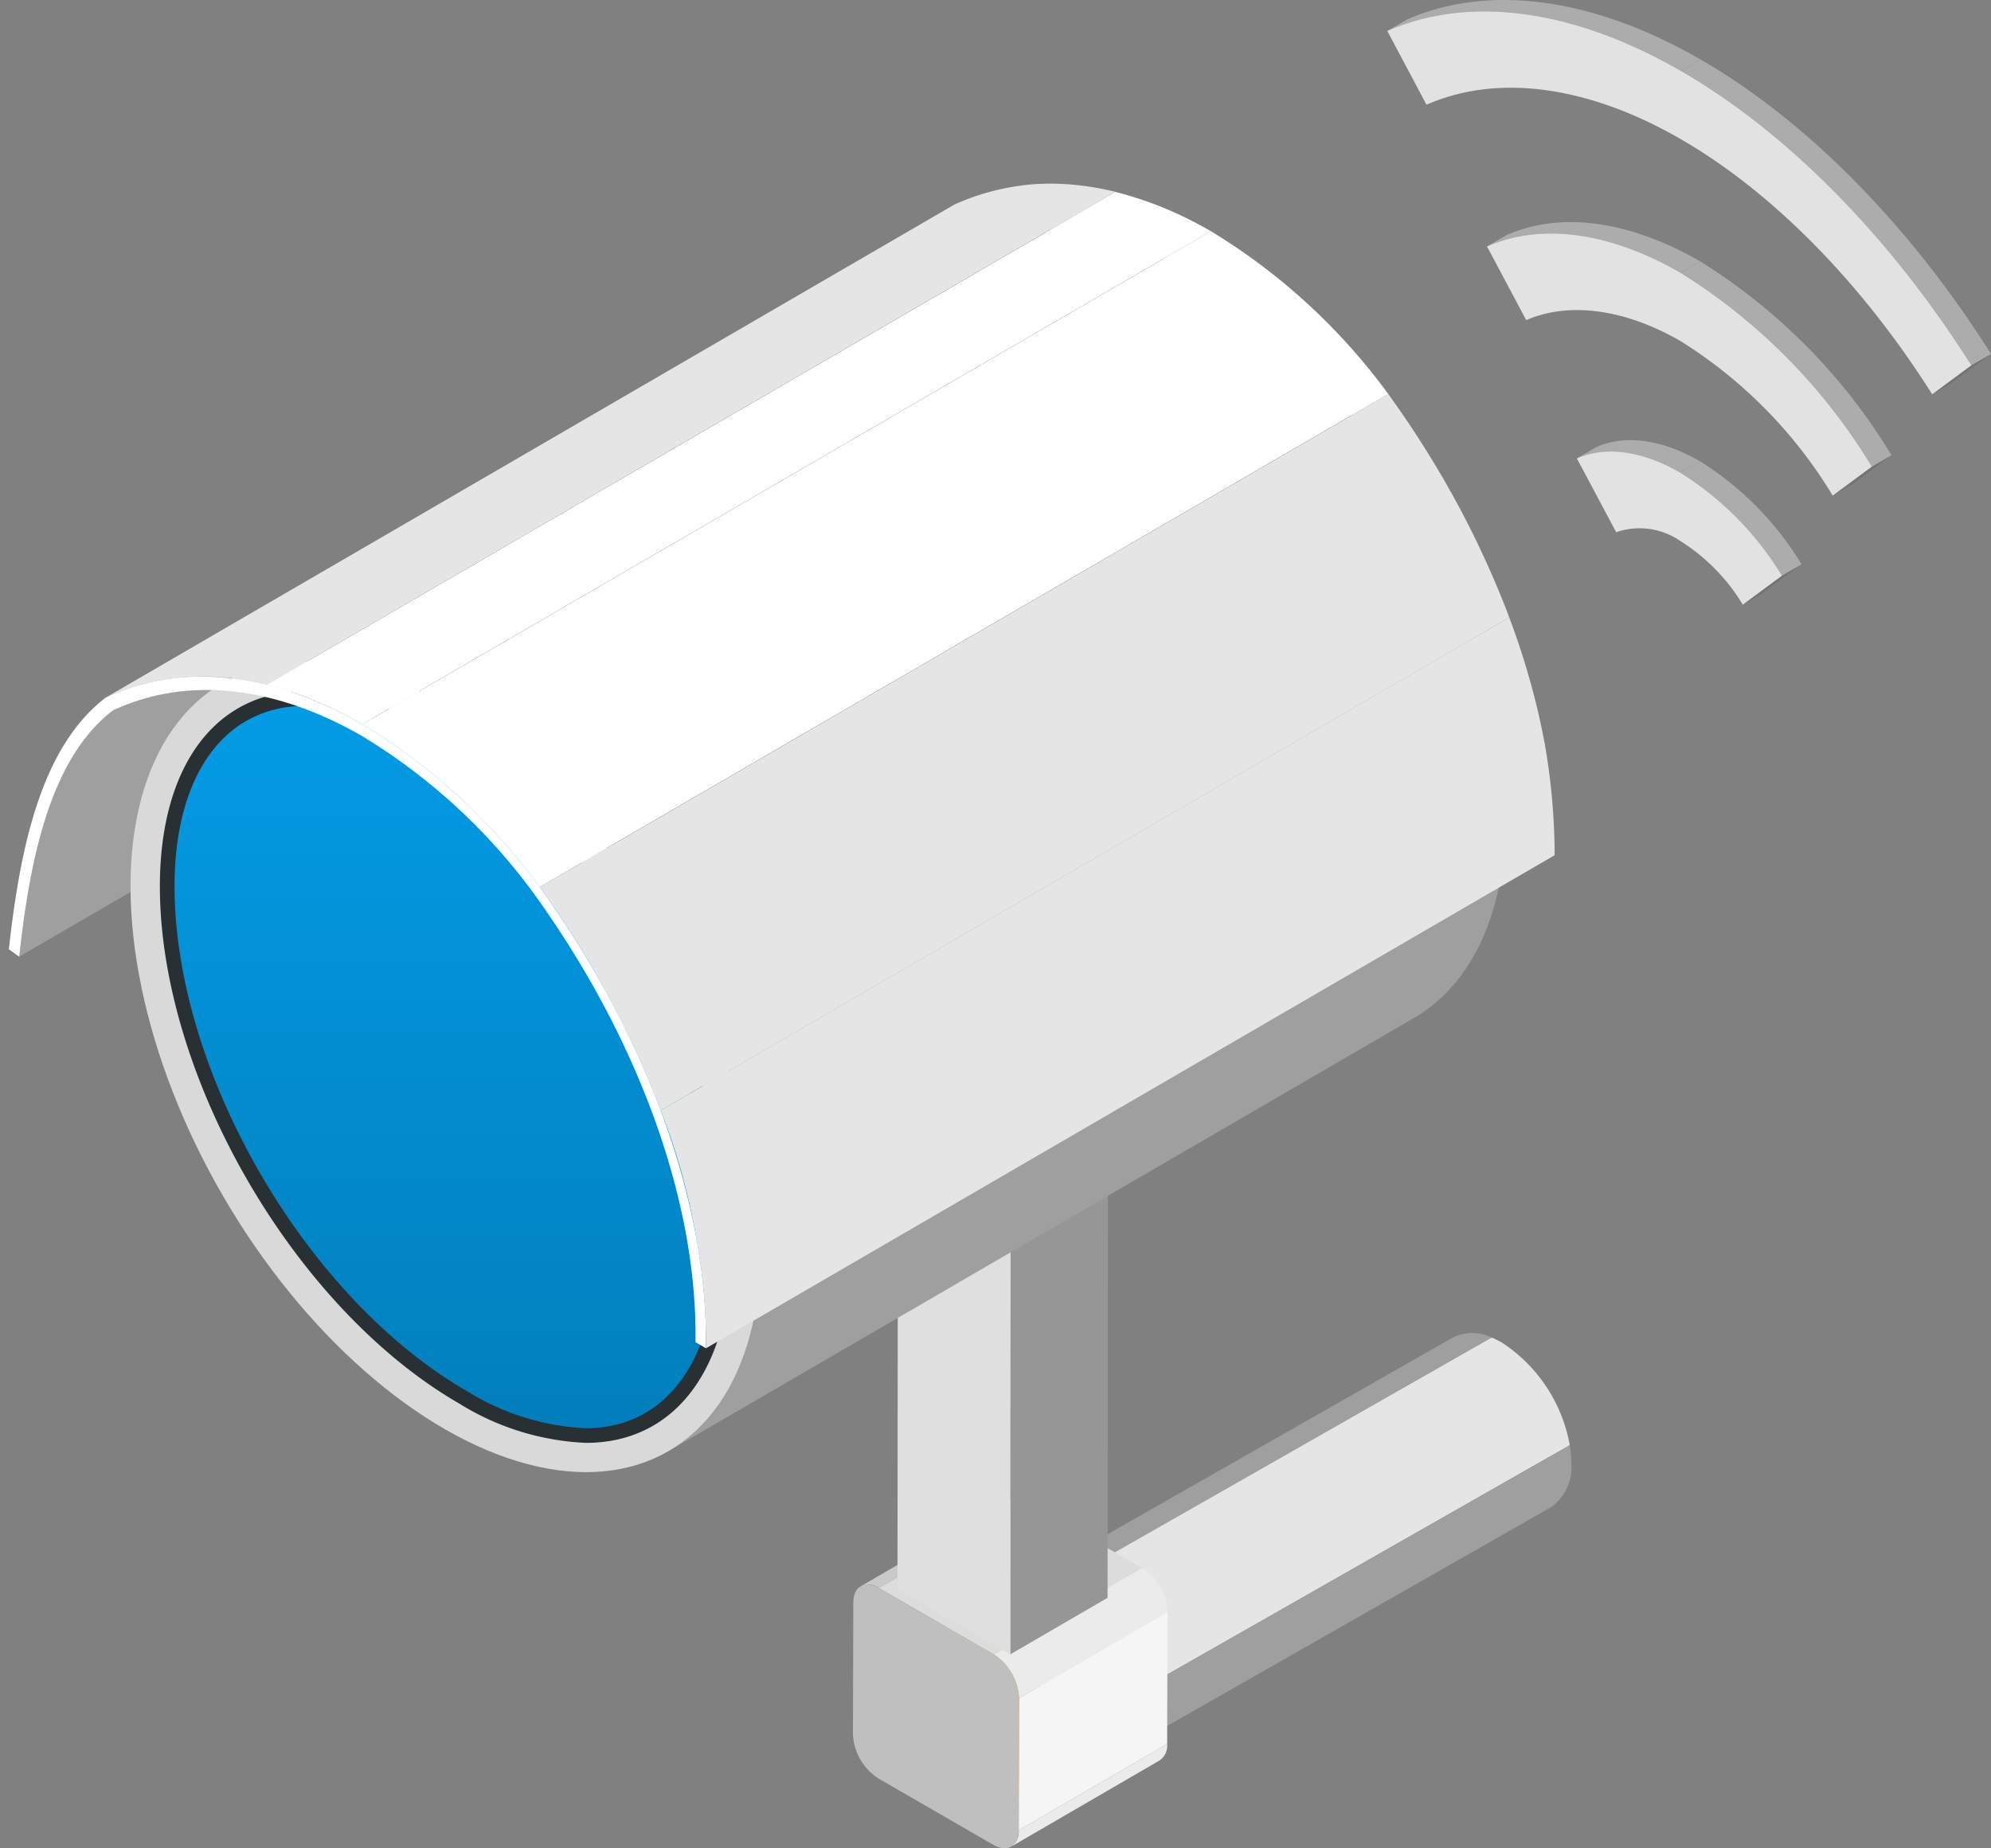 <svg xmlns="http://www.w3.org/2000/svg" xmlns:xlink="http://www.w3.org/1999/xlink" width="109.651" height="101.814" viewBox="0 0 109.651 101.814">
  <rect x="0" y="0" width="109.651" height="101.814" fill="#808080" stroke="none"/>
  <defs>
    <clipPath id="clip-path">
      <path id="Trazado_604234" data-name="Trazado 604234" d="M406.84,134.121l1.083-.629c4.525-1.988,10.27-1.206,16.181,2.207l-1.083.629C417.112,132.917,411.365,132.133,406.84,134.121Z" transform="translate(-406.84 -132.416)" fill="none"/>
    </clipPath>
    <clipPath id="clip-path-2">
      <path id="Trazado_604237" data-name="Trazado 604237" d="M418.447,135.4l1.083-.629c5.832,3.367,11.51,9.123,15.985,16.212l-1.083.629C429.957,144.523,424.279,138.766,418.447,135.4Z" transform="translate(-418.447 -134.771)" fill="none"/>
    </clipPath>
    <clipPath id="clip-path-3">
      <path id="Trazado_604240" data-name="Trazado 604240" d="M410.78,142.533l1.083-.629c2.975-1.313,6.761-.8,10.661,1.453l-1.082.629C417.543,141.734,413.756,141.22,410.78,142.533Z" transform="translate(-410.78 -141.192)" fill="none"/>
    </clipPath>
    <clipPath id="clip-path-4">
      <path id="Trazado_604243" data-name="Trazado 604243" d="M418.428,143.374l1.082-.629a32.173,32.173,0,0,1,10.532,10.676l-1.082.629A32.212,32.212,0,0,0,418.428,143.374Z" transform="translate(-418.428 -142.745)" fill="none"/>
    </clipPath>
    <clipPath id="clip-path-5">
      <path id="Trazado_604246" data-name="Trazado 604246" d="M414.331,150.814l1.083-.63c1.589-.7,3.6-.421,5.682.779l-1.083.63C417.933,150.391,415.92,150.115,414.331,150.814Z" transform="translate(-414.331 -149.807)" fill="none"/>
    </clipPath>
    <clipPath id="clip-path-6">
      <path id="Trazado_604249" data-name="Trazado 604249" d="M418.407,151.266l1.083-.63a17.16,17.16,0,0,1,5.608,5.684l-1.082.629A17.171,17.171,0,0,0,418.407,151.266Z" transform="translate(-418.407 -150.636)" fill="none"/>
    </clipPath>
    <clipPath id="clip-path-7">
      <path id="Trazado_604265" data-name="Trazado 604265" d="M357.966,168.161,404.7,141c-3.524,2.684-4.595,8.365-5.174,13.574l-46.735,27.161C353.37,176.525,354.442,170.844,357.966,168.161Z" transform="translate(-352.793 -141.001)" fill="none"/>
    </clipPath>
    <clipPath id="clip-path-8">
      <path id="Trazado_604268" data-name="Trazado 604268" d="M360.822,166.481l41.036-23.849c3.156-1.833,7.527-1.574,12.349,1.21l-41.036,23.849C368.349,164.905,363.978,164.646,360.822,166.481Z" transform="translate(-360.822 -141.461)" fill="none"/>
    </clipPath>
    <clipPath id="clip-path-9">
      <path id="Trazado_604271" data-name="Trazado 604271" d="M422.951,184.26l-41.036,23.849c3.116-1.811,5.047-5.661,5.062-11.132.032-11.017-7.708-24.424-17.3-29.959l41.036-23.849c9.589,5.536,17.328,18.943,17.3,29.959C428,178.6,426.067,182.45,422.951,184.26Z" transform="translate(-369.68 -143.169)" fill="none"/>
    </clipPath>
    <linearGradient id="linear-gradient" x1="0.5" x2="0.5" y2="1" gradientUnits="objectBoundingBox">
      <stop offset="0" stop-color="#039be5"/>
      <stop offset="1" stop-color="#027fbc"/>
    </linearGradient>
    <clipPath id="clip-path-10">
      <path id="Trazado_604276" data-name="Trazado 604276" d="M356.212,167.985l46.737-27.16c4.235-1.977,9.236-1.361,14.13,1.467l-46.735,27.16C365.449,166.626,360.449,166.009,356.212,167.985Z" transform="translate(-356.212 -139.673)" fill="none"/>
    </clipPath>
    <clipPath id="clip-path-11">
      <path id="Trazado_604278" data-name="Trazado 604278" d="M366.349,168.712l46.735-27.16a33.8,33.8,0,0,1,9.768,8.968l-46.737,27.16A33.838,33.838,0,0,0,366.349,168.712Z" transform="translate(-366.349 -141.552)" fill="none"/>
    </clipPath>
    <clipPath id="clip-path-12">
      <path id="Trazado_604281" data-name="Trazado 604281" d="M373.355,175.145l46.737-27.16c5.944,8.233,9.279,17.493,9.159,25.41l-46.737,27.16C382.635,192.638,379.3,183.378,373.355,175.145Z" transform="translate(-373.355 -147.985)" fill="none"/>
    </clipPath>
  </defs>
  <g id="Grupo_881782" data-name="Grupo 881782" transform="translate(-352.036 -132.416)">
    <g id="Grupo_881705" data-name="Grupo 881705" transform="translate(428.438 132.416)">
      <g id="Grupo_881676" data-name="Grupo 881676">
        <g id="Grupo_881675" data-name="Grupo 881675" style="isolation: isolate">
          <g id="Grupo_881666" data-name="Grupo 881666" style="isolation: isolate">
            <g id="Grupo_881665" data-name="Grupo 881665" clip-path="url(#clip-path)">
              <g id="Grupo_881664" data-name="Grupo 881664" style="isolation: isolate">
                <g id="Grupo_881663" data-name="Grupo 881663">
                  <path id="Trazado_604233" data-name="Trazado 604233" d="M406.84,134.121l1.083-.629c4.525-1.988,10.27-1.206,16.181,2.207l-1.083.629c-5.909-3.411-11.656-4.195-16.181-2.207Z" transform="translate(-406.84 -132.416)" fill="#acacac"/>
                </g>
              </g>
            </g>
          </g>
          <g id="Grupo_881668" data-name="Grupo 881668" transform="translate(30.009 19.495)">
            <g id="Grupo_881667" data-name="Grupo 881667">
              <path id="Trazado_604235" data-name="Trazado 604235" d="M430.522,147.029l1.083-.629-2.156,1.594-1.083.629Z" transform="translate(-428.366 -146.4)" fill="#737373"/>
            </g>
          </g>
          <g id="Grupo_881672" data-name="Grupo 881672" transform="translate(16.181 3.283)" style="isolation: isolate">
            <g id="Grupo_881671" data-name="Grupo 881671" clip-path="url(#clip-path-2)">
              <g id="Grupo_881670" data-name="Grupo 881670" style="isolation: isolate">
                <g id="Grupo_881669" data-name="Grupo 881669">
                  <path id="Trazado_604236" data-name="Trazado 604236" d="M418.447,135.4l1.083-.629c5.832,3.367,11.51,9.123,15.985,16.212l-1.083.629c-4.475-7.089-10.153-12.845-15.985-16.212Z" transform="translate(-418.447 -134.771)" fill="#acacac"/>
                </g>
              </g>
            </g>
          </g>
          <g id="Grupo_881674" data-name="Grupo 881674" transform="translate(0 0.629)">
            <g id="Grupo_881673" data-name="Grupo 881673">
              <path id="Trazado_604238" data-name="Trazado 604238" d="M423.021,136.15c5.832,3.367,11.51,9.123,15.985,16.212l-2.157,1.595c-3.883-6.148-8.8-11.142-13.839-14.052-5.111-2.951-10.085-3.622-14.011-1.9l-2.159-4.065C411.365,131.955,417.112,132.739,423.021,136.15Z" transform="translate(-406.84 -132.867)" fill="#e2e2e2"/>
            </g>
          </g>
        </g>
      </g>
      <g id="Grupo_881690" data-name="Grupo 881690" transform="translate(5.493 12.235)">
        <g id="Grupo_881689" data-name="Grupo 881689" style="isolation: isolate">
          <g id="Grupo_881680" data-name="Grupo 881680" style="isolation: isolate">
            <g id="Grupo_881679" data-name="Grupo 881679" clip-path="url(#clip-path-3)">
              <g id="Grupo_881678" data-name="Grupo 881678" style="isolation: isolate">
                <g id="Grupo_881677" data-name="Grupo 881677">
                  <path id="Trazado_604239" data-name="Trazado 604239" d="M410.78,142.533l1.083-.629c2.975-1.313,6.761-.8,10.661,1.453l-1.082.629c-3.9-2.251-7.686-2.766-10.662-1.453Z" transform="translate(-410.78 -141.192)" fill="#acacac"/>
                </g>
              </g>
            </g>
          </g>
          <g id="Grupo_881682" data-name="Grupo 881682" transform="translate(19.037 12.84)">
            <g id="Grupo_881681" data-name="Grupo 881681">
              <path id="Trazado_604241" data-name="Trazado 604241" d="M426.592,151.032l1.083-.629L425.519,152l-1.083.629Z" transform="translate(-424.436 -150.403)" fill="#737373"/>
            </g>
          </g>
          <g id="Grupo_881686" data-name="Grupo 881686" transform="translate(10.662 2.165)" style="isolation: isolate">
            <g id="Grupo_881685" data-name="Grupo 881685" clip-path="url(#clip-path-4)">
              <g id="Grupo_881684" data-name="Grupo 881684" style="isolation: isolate">
                <g id="Grupo_881683" data-name="Grupo 881683">
                  <path id="Trazado_604242" data-name="Trazado 604242" d="M418.428,143.374l1.082-.629a32.173,32.173,0,0,1,10.532,10.676l-1.082.629a32.212,32.212,0,0,0-10.532-10.676Z" transform="translate(-418.428 -142.745)" fill="#acacac"/>
                </g>
              </g>
            </g>
          </g>
          <g id="Grupo_881688" data-name="Grupo 881688" transform="translate(0 0.629)">
            <g id="Grupo_881687" data-name="Grupo 881687">
              <path id="Trazado_604244" data-name="Trazado 604244" d="M421.442,143.808a32.213,32.213,0,0,1,10.532,10.676l-2.157,1.595a25.644,25.644,0,0,0-8.387-8.516c-3.05-1.762-6.145-2.176-8.491-1.149l-2.159-4.058C413.756,141.042,417.543,141.556,421.442,143.808Z" transform="translate(-410.78 -141.643)" fill="#e2e2e2"/>
            </g>
          </g>
        </g>
      </g>
      <g id="Grupo_881704" data-name="Grupo 881704" transform="translate(10.443 24.245)">
        <g id="Grupo_881703" data-name="Grupo 881703" style="isolation: isolate">
          <g id="Grupo_881694" data-name="Grupo 881694" style="isolation: isolate">
            <g id="Grupo_881693" data-name="Grupo 881693" clip-path="url(#clip-path-5)">
              <g id="Grupo_881692" data-name="Grupo 881692" style="isolation: isolate">
                <g id="Grupo_881691" data-name="Grupo 881691">
                  <path id="Trazado_604245" data-name="Trazado 604245" d="M414.331,150.814l1.083-.63c1.589-.7,3.6-.421,5.682.779l-1.083.63c-2.08-1.2-4.093-1.478-5.682-.779Z" transform="translate(-414.331 -149.807)" fill="#acacac"/>
                </g>
              </g>
            </g>
          </g>
          <g id="Grupo_881696" data-name="Grupo 881696" transform="translate(9.135 6.839)">
            <g id="Grupo_881695" data-name="Grupo 881695">
              <path id="Trazado_604247" data-name="Trazado 604247" d="M423.04,155.342l1.083-.629-2.156,1.595-1.083.629Z" transform="translate(-420.884 -154.713)" fill="#737373"/>
            </g>
          </g>
          <g id="Grupo_881700" data-name="Grupo 881700" transform="translate(5.682 1.156)" style="isolation: isolate">
            <g id="Grupo_881699" data-name="Grupo 881699" clip-path="url(#clip-path-6)">
              <g id="Grupo_881698" data-name="Grupo 881698" style="isolation: isolate">
                <g id="Grupo_881697" data-name="Grupo 881697">
                  <path id="Trazado_604248" data-name="Trazado 604248" d="M418.407,151.266l1.083-.63a17.16,17.16,0,0,1,5.608,5.684l-1.082.629a17.171,17.171,0,0,0-5.61-5.682Z" transform="translate(-418.407 -150.636)" fill="#acacac"/>
                </g>
              </g>
            </g>
          </g>
          <g id="Grupo_881702" data-name="Grupo 881702" transform="translate(0 0.629)">
            <g id="Grupo_881701" data-name="Grupo 881701">
              <path id="Trazado_604250" data-name="Trazado 604250" d="M420.013,151.415a17.172,17.172,0,0,1,5.61,5.682l-2.157,1.595A10.6,10.6,0,0,0,420,155.168a3.939,3.939,0,0,0-3.506-.466l-2.165-4.067C415.92,149.937,417.933,150.213,420.013,151.415Z" transform="translate(-414.331 -150.258)" fill="#e2e2e2"/>
            </g>
          </g>
        </g>
      </g>
    </g>
    <g id="Grupo_881778" data-name="Grupo 881778" transform="translate(352.036 142.533)">
      <g id="Grupo_881714" data-name="Grupo 881714" transform="translate(50.723 63.316)">
        <g id="Grupo_881713" data-name="Grupo 881713" style="isolation: isolate">
          <g id="Grupo_881706" data-name="Grupo 881706" transform="translate(1.118)">
            <path id="Trazado_604251" data-name="Trazado 604251" d="M389.222,201.391l28.148-16.04a2.415,2.415,0,0,1,2.166-.01l-28.148,16.042a2.42,2.42,0,0,0-2.166.008Z" transform="translate(-389.222 -185.091)" fill="#9f9f9f"/>
          </g>
          <g id="Grupo_881710" data-name="Grupo 881710" transform="translate(3.284 0.249)" style="isolation: isolate">
            <g id="Grupo_881709" data-name="Grupo 881709" style="isolation: isolate">
              <g id="Grupo_881707" data-name="Grupo 881707">
                <path id="Trazado_604252" data-name="Trazado 604252" d="M419.483,185.546a4.6,4.6,0,0,0-.559-.276l-28.148,16.042a4.407,4.407,0,0,1,.559.276,8.55,8.55,0,0,1,3.739,5.65l28.147-16.04A8.548,8.548,0,0,0,419.483,185.546Z" transform="translate(-390.776 -185.27)" fill="#e5e5e5"/>
              </g>
              <g id="Grupo_881708" data-name="Grupo 881708" transform="translate(3.261 5.928)">
                <path id="Trazado_604253" data-name="Trazado 604253" d="M394.152,205.562l28.147-16.04a5.854,5.854,0,0,1,.081.962,2.682,2.682,0,0,1-1.118,2.458l-28.147,16.042a2.683,2.683,0,0,0,1.117-2.458,5.872,5.872,0,0,0-.079-.963Z" transform="translate(-393.115 -189.522)" fill="#9f9f9f"/>
              </g>
            </g>
          </g>
          <g id="Grupo_881712" data-name="Grupo 881712" transform="translate(0 16.042)">
            <g id="Grupo_881711" data-name="Grupo 881711">
              <path id="Trazado_604254" data-name="Trazado 604254" d="M392.263,197.124a8.409,8.409,0,0,1,3.818,6.614c-.007,2.431-1.726,3.413-3.844,2.19a8.417,8.417,0,0,1-3.818-6.614C388.427,196.882,390.149,195.9,392.263,197.124Z" transform="translate(-388.42 -196.598)" fill="#f0910a"/>
            </g>
          </g>
        </g>
      </g>
      <g id="Grupo_881731" data-name="Grupo 881731" transform="translate(46.975 72.419)">
        <g id="Grupo_881730" data-name="Grupo 881730" style="isolation: isolate">
          <g id="Grupo_881717" data-name="Grupo 881717" transform="translate(8.72 13.535)">
            <g id="Grupo_881716" data-name="Grupo 881716" style="isolation: isolate">
              <g id="Grupo_881715" data-name="Grupo 881715">
                <path id="Trazado_604255" data-name="Trazado 604255" d="M392.394,206.08l8.176-4.751a.977.977,0,0,1-.408.9l-8.175,4.752a.981.981,0,0,0,.407-.9Z" transform="translate(-391.987 -201.329)" fill="#ebebeb"/>
              </g>
            </g>
          </g>
          <g id="Grupo_881720" data-name="Grupo 881720" transform="translate(0.429)">
            <g id="Grupo_881719" data-name="Grupo 881719" style="isolation: isolate">
              <g id="Grupo_881718" data-name="Grupo 881718">
                <path id="Trazado_604256" data-name="Trazado 604256" d="M386.04,196.466l8.176-4.751a.987.987,0,0,1,1,.1l-8.176,4.751a.987.987,0,0,0-1-.1Z" transform="translate(-386.04 -191.62)" fill="#c9c9c9"/>
              </g>
            </g>
          </g>
          <g id="Grupo_881722" data-name="Grupo 881722" transform="translate(9.128 6.261)">
            <g id="Grupo_881721" data-name="Grupo 881721">
              <path id="Trazado_604257" data-name="Trazado 604257" d="M392.3,200.863l8.176-4.751-.021,7.273-8.176,4.751Z" transform="translate(-392.279 -196.112)" fill="#f5f5f5"/>
            </g>
          </g>
          <g id="Grupo_881724" data-name="Grupo 881724" transform="translate(1.425 0.192)">
            <g id="Grupo_881723" data-name="Grupo 881723">
              <path id="Trazado_604258" data-name="Trazado 604258" d="M386.754,196.51l8.176-4.752,6.329,3.654-8.176,4.751Z" transform="translate(-386.754 -191.758)" fill="#dcdcdc"/>
            </g>
          </g>
          <g id="Grupo_881727" data-name="Grupo 881727" transform="translate(7.754 3.846)">
            <g id="Grupo_881726" data-name="Grupo 881726" style="isolation: isolate">
              <g id="Grupo_881725" data-name="Grupo 881725">
                <path id="Trazado_604259" data-name="Trazado 604259" d="M391.294,199.13l8.176-4.751a3.074,3.074,0,0,1,1.394,2.416l-8.176,4.751a3.074,3.074,0,0,0-1.394-2.416Z" transform="translate(-391.294 -194.379)" fill="#ebebeb"/>
              </g>
            </g>
          </g>
          <g id="Grupo_881729" data-name="Grupo 881729" transform="translate(0 4.751)">
            <g id="Grupo_881728" data-name="Grupo 881728">
              <path id="Trazado_604260" data-name="Trazado 604260" d="M393.486,198.874a3.074,3.074,0,0,1,1.394,2.416l-.021,7.273c0,.888-.63,1.246-1.4.8l-6.328-3.654a3.072,3.072,0,0,1-1.4-2.416l.021-7.273c0-.888.632-1.246,1.4-.8Z" transform="translate(-385.732 -195.028)" fill="#bfbfbf"/>
            </g>
          </g>
        </g>
      </g>
      <g id="Grupo_881739" data-name="Grupo 881739" transform="translate(49.428 25.858)">
        <g id="Grupo_881738" data-name="Grupo 881738" style="isolation: isolate">
          <g id="Grupo_881733" data-name="Grupo 881733" transform="translate(6.21 3.586)">
            <g id="Grupo_881732" data-name="Grupo 881732">
              <path id="Trazado_604261" data-name="Trazado 604261" d="M391.993,163.909l5.359-3.115-.047,48.458-5.359,3.114Z" transform="translate(-391.946 -160.794)" fill="#969696"/>
            </g>
          </g>
          <g id="Grupo_881735" data-name="Grupo 881735" transform="translate(0.047)">
            <g id="Grupo_881734" data-name="Grupo 881734">
              <path id="Trazado_604262" data-name="Trazado 604262" d="M387.525,161.337l5.359-3.115,6.21,3.586-5.359,3.115Z" transform="translate(-387.525 -158.222)" fill="#c1c1c1"/>
            </g>
          </g>
          <g id="Grupo_881737" data-name="Grupo 881737" transform="translate(0 3.115)">
            <g id="Grupo_881736" data-name="Grupo 881736">
              <path id="Trazado_604263" data-name="Trazado 604263" d="M393.748,164.042,393.7,212.5l-6.21-3.585.047-48.458Z" transform="translate(-387.491 -160.456)" fill="#dfdfdf"/>
            </g>
          </g>
        </g>
      </g>
      <g id="Grupo_881743" data-name="Grupo 881743" transform="translate(1.056 1.851)" style="isolation: isolate">
        <g id="Grupo_881742" data-name="Grupo 881742" clip-path="url(#clip-path-7)">
          <g id="Grupo_881741" data-name="Grupo 881741" style="isolation: isolate">
            <g id="Grupo_881740" data-name="Grupo 881740">
              <path id="Trazado_604264" data-name="Trazado 604264" d="M357.966,168.161,404.7,141c-3.524,2.684-4.595,8.365-5.174,13.574l-46.735,27.16c.577-5.21,1.649-10.891,5.173-13.574Z" transform="translate(-352.793 -141.001)" fill="#9f9f9f"/>
            </g>
          </g>
        </g>
      </g>
      <g id="Grupo_881759" data-name="Grupo 881759" transform="translate(0 2.493)">
        <g id="Grupo_881758" data-name="Grupo 881758" style="isolation: isolate">
          <g id="Grupo_881748" data-name="Grupo 881748" transform="translate(12.249)" style="isolation: isolate">
            <g id="Grupo_881747" data-name="Grupo 881747" clip-path="url(#clip-path-8)">
              <g id="Grupo_881746" data-name="Grupo 881746" transform="translate(0 0)" style="isolation: isolate">
                <g id="Grupo_881744" data-name="Grupo 881744">
                  <path id="Trazado_604266" data-name="Trazado 604266" d="M360.822,166.48l41.036-23.849a9.974,9.974,0,0,1,7.532-.792l-41.036,23.847a9.974,9.974,0,0,0-7.532.793Z" transform="translate(-360.822 -141.461)" fill="#011824"/>
                </g>
                <g id="Grupo_881745" data-name="Grupo 881745" transform="translate(7.532 0.379)">
                  <path id="Trazado_604267" data-name="Trazado 604267" d="M366.225,165.58l41.036-23.847a18.584,18.584,0,0,1,4.817,2l-41.036,23.849a18.589,18.589,0,0,0-4.817-2Z" transform="translate(-366.225 -141.733)" fill="#011d2b"/>
                </g>
              </g>
            </g>
          </g>
          <g id="Grupo_881753" data-name="Grupo 881753" transform="translate(24.598 2.381)" style="isolation: isolate">
            <g id="Grupo_881752" data-name="Grupo 881752" clip-path="url(#clip-path-9)">
              <g id="Grupo_881751" data-name="Grupo 881751" style="isolation: isolate">
                <g id="Grupo_881749" data-name="Grupo 881749">
                  <path id="Trazado_604269" data-name="Trazado 604269" d="M369.68,167.018l41.036-23.849c6.547,3.779,12.23,11.228,15.169,19.079L384.849,186.1c-2.939-7.852-8.622-15.3-15.169-19.078Z" transform="translate(-369.68 -143.169)" fill="#011d2b"/>
                </g>
                <g id="Grupo_881750" data-name="Grupo 881750" transform="translate(12.235 19.079)">
                  <path id="Trazado_604270" data-name="Trazado 604270" d="M381.391,180.7l41.036-23.847a31.266,31.266,0,0,1,2.127,10.879c-.015,5.472-1.946,9.322-5.062,11.132l-41.036,23.849c3.116-1.811,5.047-5.661,5.062-11.132a31.274,31.274,0,0,0-2.127-10.881Z" transform="translate(-378.456 -156.855)" fill="#9f9f9f"/>
                </g>
              </g>
            </g>
          </g>
          <g id="Grupo_881757" data-name="Grupo 881757" transform="translate(0 17.9)">
            <g id="Grupo_881754" data-name="Grupo 881754" transform="translate(0 0)">
              <ellipse id="Elipse_7608" data-name="Elipse 7608" cx="14.169" cy="24.462" rx="14.169" ry="24.462" transform="translate(0 14.238) rotate(-30.162)" fill="#d9d9d9"/>
            </g>
            <g id="Grupo_881755" data-name="Grupo 881755" transform="translate(8.805 7.565)">
              <path id="Trazado_604272" data-name="Trazado 604272" d="M381.819,201.135a14.377,14.377,0,0,1-6.979-2.164c-9.122-5.267-16.517-18.076-16.488-28.554.018-6.594,3.085-10.69,8-10.69a14.377,14.377,0,0,1,6.979,2.164c9.122,5.267,16.517,18.076,16.488,28.554C389.805,197.039,386.738,201.135,381.819,201.135Z" transform="translate(-358.352 -159.728)" fill="#283033"/>
            </g>
            <g id="Grupo_881756" data-name="Grupo 881756" transform="translate(9.614 8.374)">
              <path id="Trazado_604273" data-name="Trazado 604273" d="M381.59,200.1a13.559,13.559,0,0,1-6.575-2.056c-8.9-5.137-16.113-17.631-16.084-27.851.017-6.1,2.774-9.883,7.2-9.883a13.574,13.574,0,0,1,6.575,2.056c8.9,5.137,16.113,17.631,16.084,27.85C388.77,196.31,386.012,200.1,381.59,200.1Z" transform="translate(-358.932 -160.308)" fill="url(#linear-gradient)"/>
            </g>
          </g>
        </g>
      </g>
      <g id="Grupo_881777" data-name="Grupo 881777" transform="translate(0.483)">
        <g id="Grupo_881776" data-name="Grupo 881776" style="isolation: isolate">
          <g id="Grupo_881764" data-name="Grupo 881764" transform="translate(5.339)" style="isolation: isolate">
            <g id="Grupo_881763" data-name="Grupo 881763" clip-path="url(#clip-path-10)">
              <g id="Grupo_881762" data-name="Grupo 881762" transform="translate(0 0)" style="isolation: isolate">
                <g id="Grupo_881760" data-name="Grupo 881760">
                  <path id="Trazado_604274" data-name="Trazado 604274" d="M356.212,167.985l46.737-27.16a13.186,13.186,0,0,1,8.869-.7l-46.735,27.16a13.19,13.19,0,0,0-8.871.7Z" transform="translate(-356.212 -139.673)" fill="#e5e5e5"/>
                </g>
                <g id="Grupo_881761" data-name="Grupo 881761" transform="translate(8.871 0.45)">
                  <path id="Trazado_604275" data-name="Trazado 604275" d="M362.575,167.156,409.31,140a20.154,20.154,0,0,1,5.261,2.169l-46.735,27.16a20.223,20.223,0,0,0-5.261-2.169Z" transform="translate(-362.575 -139.996)" fill="#fff"/>
                </g>
              </g>
            </g>
          </g>
          <g id="Grupo_881768" data-name="Grupo 881768" transform="translate(19.471 2.619)" style="isolation: isolate">
            <g id="Grupo_881767" data-name="Grupo 881767" clip-path="url(#clip-path-11)">
              <g id="Grupo_881766" data-name="Grupo 881766" style="isolation: isolate">
                <g id="Grupo_881765" data-name="Grupo 881765">
                  <path id="Trazado_604277" data-name="Trazado 604277" d="M366.349,168.712l46.735-27.16a33.8,33.8,0,0,1,9.768,8.968l-46.737,27.16a33.838,33.838,0,0,0-9.767-8.968Z" transform="translate(-366.349 -141.552)" fill="#fff"/>
                </g>
              </g>
            </g>
          </g>
          <g id="Grupo_881773" data-name="Grupo 881773" transform="translate(29.238 11.587)" style="isolation: isolate">
            <g id="Grupo_881772" data-name="Grupo 881772" clip-path="url(#clip-path-12)">
              <g id="Grupo_881771" data-name="Grupo 881771">
                <g id="Grupo_881769" data-name="Grupo 881769">
                  <path id="Trazado_604279" data-name="Trazado 604279" d="M373.355,175.145l46.737-27.16a52.862,52.862,0,0,1,6.664,12.306L380.02,187.45a52.869,52.869,0,0,0-6.665-12.306Z" transform="translate(-373.355 -147.985)" fill="#e5e5e5"/>
                </g>
                <g id="Grupo_881770" data-name="Grupo 881770" transform="translate(6.665 12.306)">
                  <path id="Trazado_604280" data-name="Trazado 604280" d="M378.136,183.972l46.735-27.16a36.3,36.3,0,0,1,2.5,13.1l-46.737,27.16a36.332,36.332,0,0,0-2.494-13.1Z" transform="translate(-378.136 -156.812)" fill="#e5e5e5"/>
                </g>
              </g>
            </g>
          </g>
          <g id="Grupo_881775" data-name="Grupo 881775" transform="translate(0 27.16)">
            <g id="Grupo_881774" data-name="Grupo 881774">
              <path id="Trazado_604282" data-name="Trazado 604282" d="M371.853,161.774a33.839,33.839,0,0,1,9.767,8.968c5.946,8.233,9.28,17.493,9.159,25.41l-.577-.34c.12-7.7-3.123-16.707-8.9-24.709a32.721,32.721,0,0,0-9.449-8.671c-4.752-2.745-9.608-3.343-13.722-1.426-3.524,2.684-4.6,8.365-5.173,13.574l-.573-.407c.594-5.3,1.685-11.09,5.339-13.866C361.958,158.331,366.959,158.948,371.853,161.774Z" transform="translate(-352.382 -159.156)" fill="#fff"/>
            </g>
          </g>
        </g>
      </g>
    </g>
  </g>
</svg>
